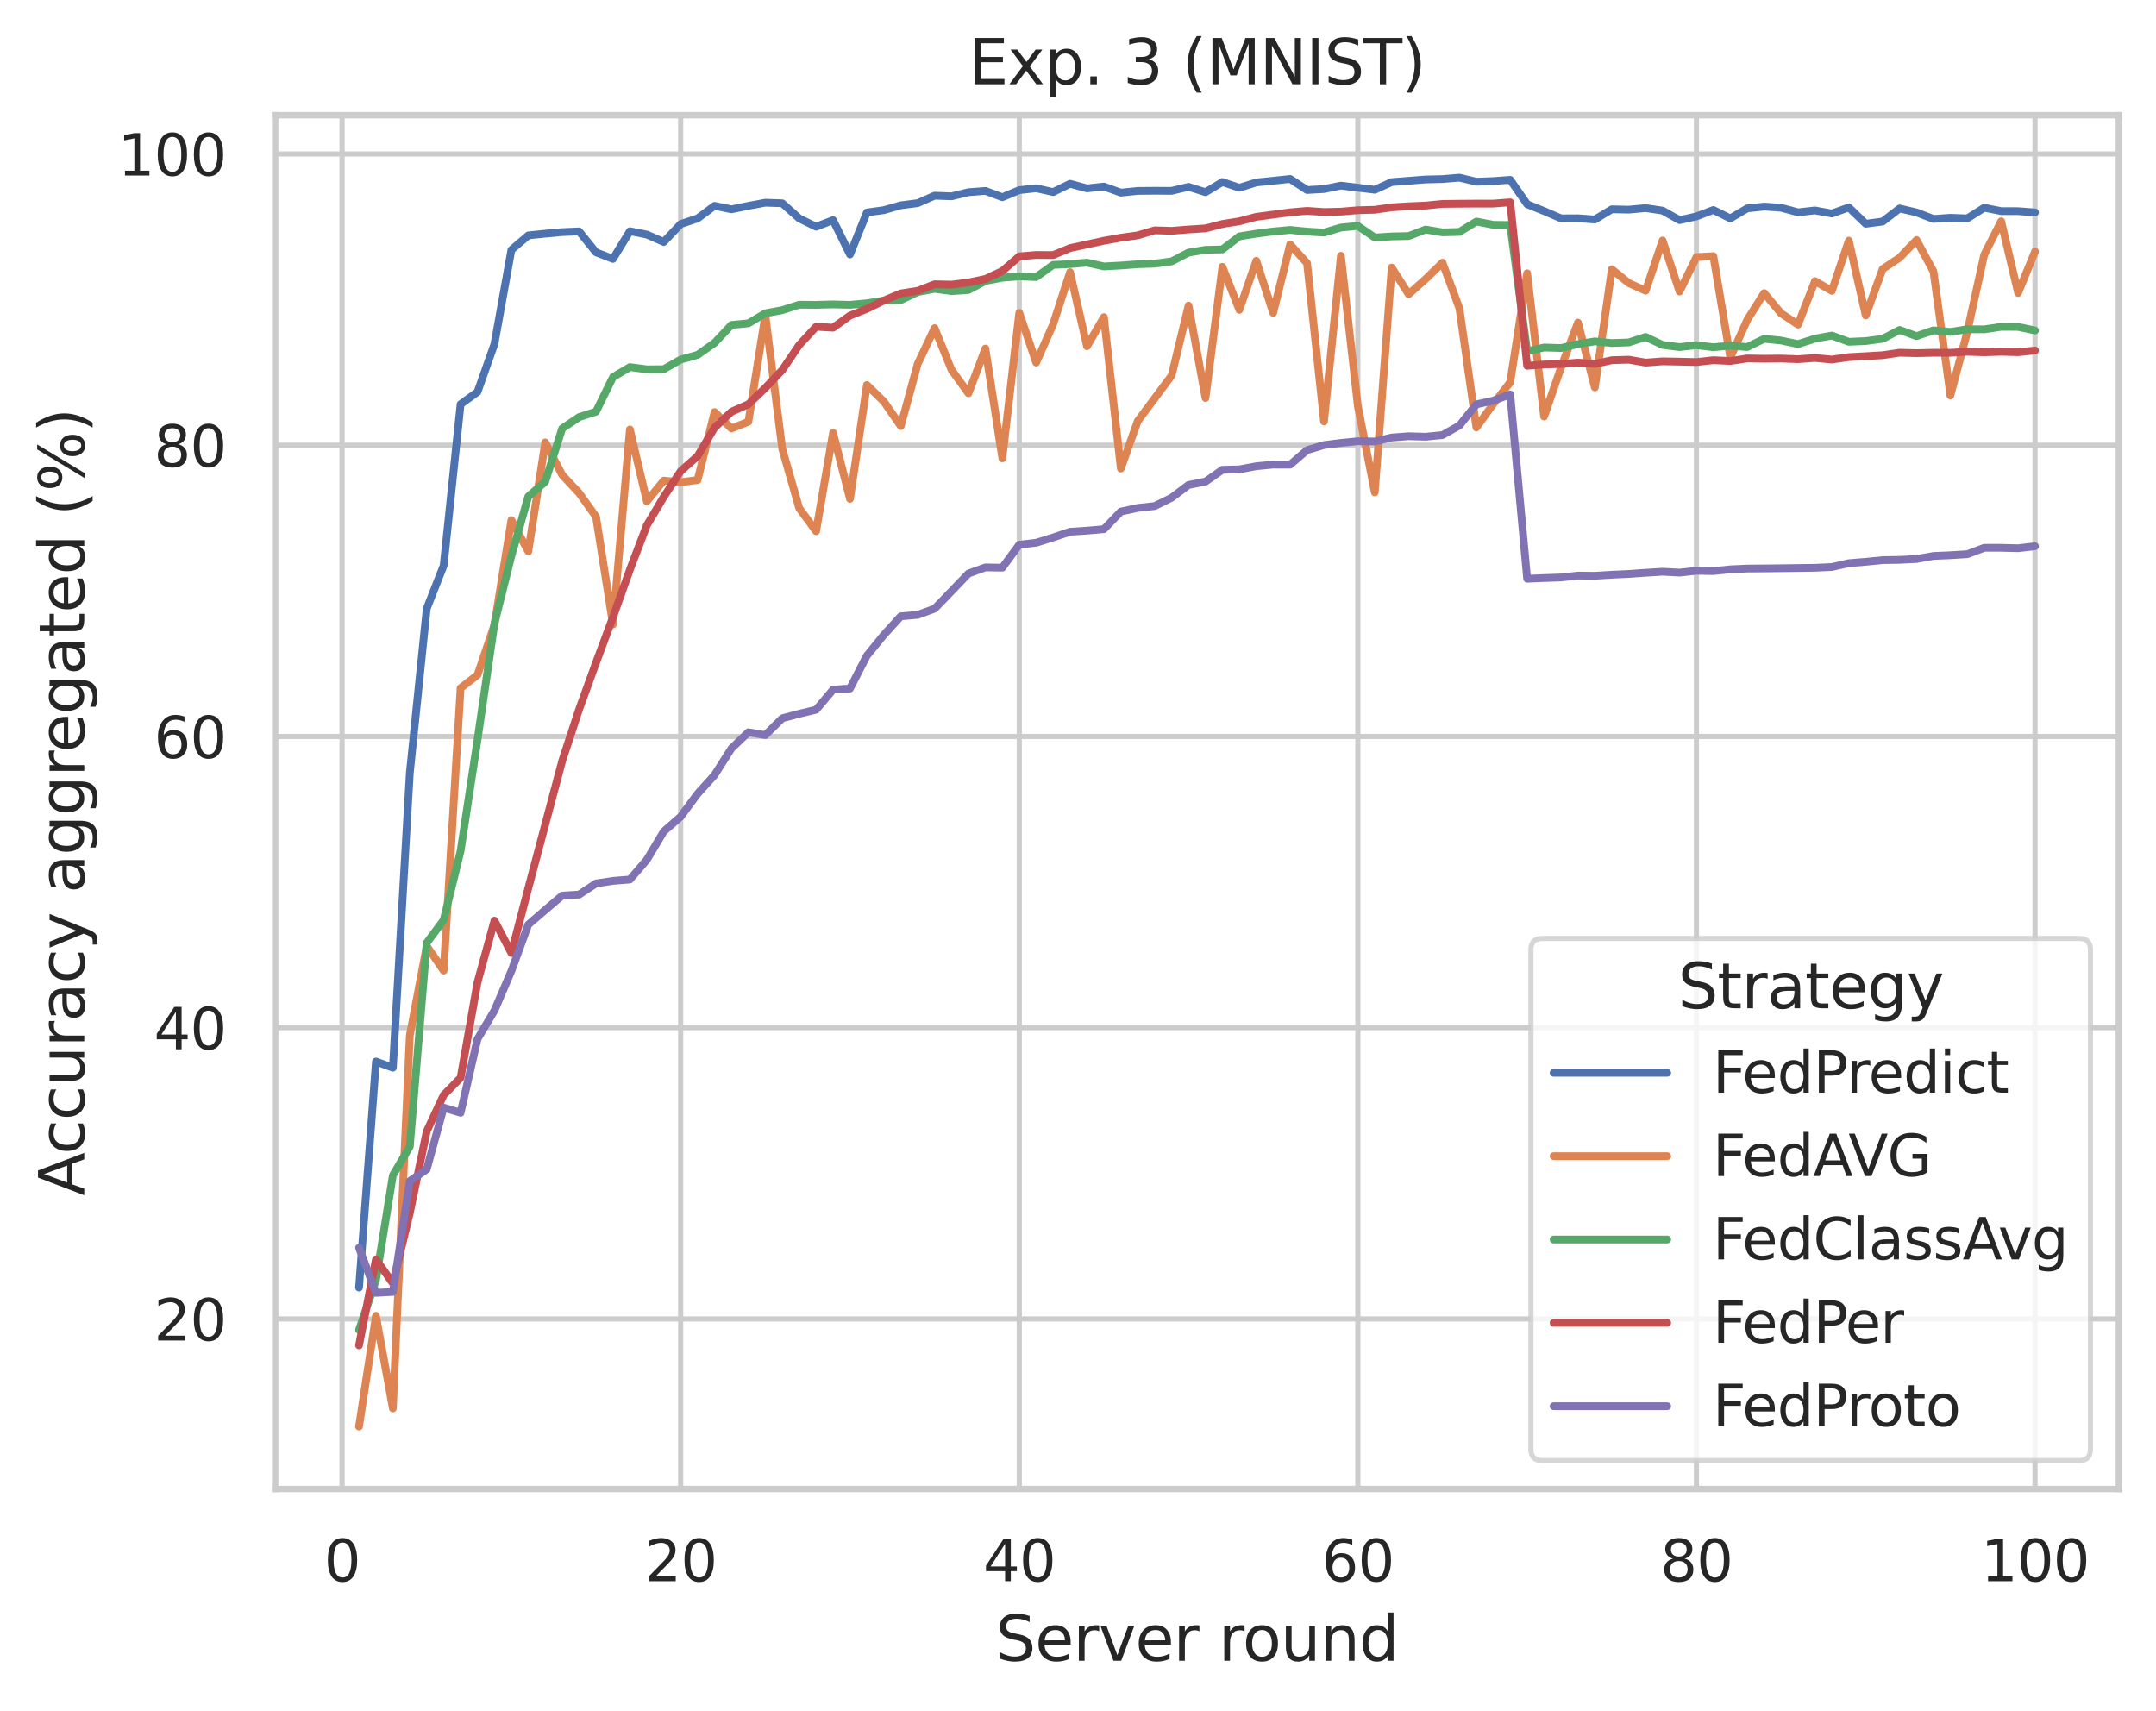 <?xml version="1.0" encoding="utf-8" standalone="no"?>
<!DOCTYPE svg PUBLIC "-//W3C//DTD SVG 1.1//EN"
  "http://www.w3.org/Graphics/SVG/1.1/DTD/svg11.dtd">
<svg xmlns:xlink="http://www.w3.org/1999/xlink" width="417.63pt" height="331.39pt" viewBox="0 0 417.63 331.39" xmlns="http://www.w3.org/2000/svg" version="1.1">
 <defs>
  <style type="text/css">*{stroke-linejoin: round; stroke-linecap: butt}</style>
 </defs>
 <g id="figure_1">
  <g id="patch_1">
   <path d="M 0 331.39 
L 417.63 331.39 
L 417.63 0 
L 0 0 
z
" style="fill: #ffffff"/>
  </g>
  <g id="axes_1">
   <g id="patch_2">
    <path d="M 53.31 288.43 
L 410.43 288.43 
L 410.43 22.318 
L 53.31 22.318 
z
" style="fill: #ffffff"/>
   </g>
   <g id="matplotlib.axis_1">
    <g id="xtick_1">
     <g id="line2d_1">
      <path d="M 66.263 288.43 
L 66.263 22.318 
" clip-path="url(#p2d367b5ea6)" style="fill: none; stroke: #cccccc; stroke-linecap: round"/>
     </g>
     <g id="text_1">
      <!-- 0 -->
      <g style="fill: #262626" transform="translate(62.764 306.288) scale(0.11 -0.11)">
       <defs>
        <path id="DejaVuSans-30" d="M 2034 4250 
Q 1547 4250 1301 3770 
Q 1056 3291 1056 2328 
Q 1056 1369 1301 889 
Q 1547 409 2034 409 
Q 2525 409 2770 889 
Q 3016 1369 3016 2328 
Q 3016 3291 2770 3770 
Q 2525 4250 2034 4250 
z
M 2034 4750 
Q 2819 4750 3233 4129 
Q 3647 3509 3647 2328 
Q 3647 1150 3233 529 
Q 2819 -91 2034 -91 
Q 1250 -91 836 529 
Q 422 1150 422 2328 
Q 422 3509 836 4129 
Q 1250 4750 2034 4750 
z
" transform="scale(0.016)"/>
       </defs>
       <use xlink:href="#DejaVuSans-30"/>
      </g>
     </g>
    </g>
    <g id="xtick_2">
     <g id="line2d_2">
      <path d="M 131.85 288.43 
L 131.85 22.318 
" clip-path="url(#p2d367b5ea6)" style="fill: none; stroke: #cccccc; stroke-linecap: round"/>
     </g>
     <g id="text_2">
      <!-- 20 -->
      <g style="fill: #262626" transform="translate(124.851 306.288) scale(0.11 -0.11)">
       <defs>
        <path id="DejaVuSans-32" d="M 1228 531 
L 3431 531 
L 3431 0 
L 469 0 
L 469 531 
Q 828 903 1448 1529 
Q 2069 2156 2228 2338 
Q 2531 2678 2651 2914 
Q 2772 3150 2772 3378 
Q 2772 3750 2511 3984 
Q 2250 4219 1831 4219 
Q 1534 4219 1204 4116 
Q 875 4013 500 3803 
L 500 4441 
Q 881 4594 1212 4672 
Q 1544 4750 1819 4750 
Q 2544 4750 2975 4387 
Q 3406 4025 3406 3419 
Q 3406 3131 3298 2873 
Q 3191 2616 2906 2266 
Q 2828 2175 2409 1742 
Q 1991 1309 1228 531 
z
" transform="scale(0.016)"/>
       </defs>
       <use xlink:href="#DejaVuSans-32"/>
       <use xlink:href="#DejaVuSans-30" x="63.623"/>
      </g>
     </g>
    </g>
    <g id="xtick_3">
     <g id="line2d_3">
      <path d="M 197.437 288.43 
L 197.437 22.318 
" clip-path="url(#p2d367b5ea6)" style="fill: none; stroke: #cccccc; stroke-linecap: round"/>
     </g>
     <g id="text_3">
      <!-- 40 -->
      <g style="fill: #262626" transform="translate(190.438 306.288) scale(0.11 -0.11)">
       <defs>
        <path id="DejaVuSans-34" d="M 2419 4116 
L 825 1625 
L 2419 1625 
L 2419 4116 
z
M 2253 4666 
L 3047 4666 
L 3047 1625 
L 3713 1625 
L 3713 1100 
L 3047 1100 
L 3047 0 
L 2419 0 
L 2419 1100 
L 313 1100 
L 313 1709 
L 2253 4666 
z
" transform="scale(0.016)"/>
       </defs>
       <use xlink:href="#DejaVuSans-34"/>
       <use xlink:href="#DejaVuSans-30" x="63.623"/>
      </g>
     </g>
    </g>
    <g id="xtick_4">
     <g id="line2d_4">
      <path d="M 263.024 288.43 
L 263.024 22.318 
" clip-path="url(#p2d367b5ea6)" style="fill: none; stroke: #cccccc; stroke-linecap: round"/>
     </g>
     <g id="text_4">
      <!-- 60 -->
      <g style="fill: #262626" transform="translate(256.025 306.288) scale(0.11 -0.11)">
       <defs>
        <path id="DejaVuSans-36" d="M 2113 2584 
Q 1688 2584 1439 2293 
Q 1191 2003 1191 1497 
Q 1191 994 1439 701 
Q 1688 409 2113 409 
Q 2538 409 2786 701 
Q 3034 994 3034 1497 
Q 3034 2003 2786 2293 
Q 2538 2584 2113 2584 
z
M 3366 4563 
L 3366 3988 
Q 3128 4100 2886 4159 
Q 2644 4219 2406 4219 
Q 1781 4219 1451 3797 
Q 1122 3375 1075 2522 
Q 1259 2794 1537 2939 
Q 1816 3084 2150 3084 
Q 2853 3084 3261 2657 
Q 3669 2231 3669 1497 
Q 3669 778 3244 343 
Q 2819 -91 2113 -91 
Q 1303 -91 875 529 
Q 447 1150 447 2328 
Q 447 3434 972 4092 
Q 1497 4750 2381 4750 
Q 2619 4750 2861 4703 
Q 3103 4656 3366 4563 
z
" transform="scale(0.016)"/>
       </defs>
       <use xlink:href="#DejaVuSans-36"/>
       <use xlink:href="#DejaVuSans-30" x="63.623"/>
      </g>
     </g>
    </g>
    <g id="xtick_5">
     <g id="line2d_5">
      <path d="M 328.61 288.43 
L 328.61 22.318 
" clip-path="url(#p2d367b5ea6)" style="fill: none; stroke: #cccccc; stroke-linecap: round"/>
     </g>
     <g id="text_5">
      <!-- 80 -->
      <g style="fill: #262626" transform="translate(321.612 306.288) scale(0.11 -0.11)">
       <defs>
        <path id="DejaVuSans-38" d="M 2034 2216 
Q 1584 2216 1326 1975 
Q 1069 1734 1069 1313 
Q 1069 891 1326 650 
Q 1584 409 2034 409 
Q 2484 409 2743 651 
Q 3003 894 3003 1313 
Q 3003 1734 2745 1975 
Q 2488 2216 2034 2216 
z
M 1403 2484 
Q 997 2584 770 2862 
Q 544 3141 544 3541 
Q 544 4100 942 4425 
Q 1341 4750 2034 4750 
Q 2731 4750 3128 4425 
Q 3525 4100 3525 3541 
Q 3525 3141 3298 2862 
Q 3072 2584 2669 2484 
Q 3125 2378 3379 2068 
Q 3634 1759 3634 1313 
Q 3634 634 3220 271 
Q 2806 -91 2034 -91 
Q 1263 -91 848 271 
Q 434 634 434 1313 
Q 434 1759 690 2068 
Q 947 2378 1403 2484 
z
M 1172 3481 
Q 1172 3119 1398 2916 
Q 1625 2713 2034 2713 
Q 2441 2713 2670 2916 
Q 2900 3119 2900 3481 
Q 2900 3844 2670 4047 
Q 2441 4250 2034 4250 
Q 1625 4250 1398 4047 
Q 1172 3844 1172 3481 
z
" transform="scale(0.016)"/>
       </defs>
       <use xlink:href="#DejaVuSans-38"/>
       <use xlink:href="#DejaVuSans-30" x="63.623"/>
      </g>
     </g>
    </g>
    <g id="xtick_6">
     <g id="line2d_6">
      <path d="M 394.197 288.43 
L 394.197 22.318 
" clip-path="url(#p2d367b5ea6)" style="fill: none; stroke: #cccccc; stroke-linecap: round"/>
     </g>
     <g id="text_6">
      <!-- 100 -->
      <g style="fill: #262626" transform="translate(383.699 306.288) scale(0.11 -0.11)">
       <defs>
        <path id="DejaVuSans-31" d="M 794 531 
L 1825 531 
L 1825 4091 
L 703 3866 
L 703 4441 
L 1819 4666 
L 2450 4666 
L 2450 531 
L 3481 531 
L 3481 0 
L 794 0 
L 794 531 
z
" transform="scale(0.016)"/>
       </defs>
       <use xlink:href="#DejaVuSans-31"/>
       <use xlink:href="#DejaVuSans-30" x="63.623"/>
       <use xlink:href="#DejaVuSans-30" x="127.246"/>
      </g>
     </g>
    </g>
    <g id="text_7">
     <!-- Server round -->
     <g style="fill: #262626" transform="translate(192.869 321.694) scale(0.12 -0.12)">
      <defs>
       <path id="DejaVuSans-53" d="M 3425 4513 
L 3425 3897 
Q 3066 4069 2747 4153 
Q 2428 4238 2131 4238 
Q 1616 4238 1336 4038 
Q 1056 3838 1056 3469 
Q 1056 3159 1242 3001 
Q 1428 2844 1947 2747 
L 2328 2669 
Q 3034 2534 3370 2195 
Q 3706 1856 3706 1288 
Q 3706 609 3251 259 
Q 2797 -91 1919 -91 
Q 1588 -91 1214 -16 
Q 841 59 441 206 
L 441 856 
Q 825 641 1194 531 
Q 1563 422 1919 422 
Q 2459 422 2753 634 
Q 3047 847 3047 1241 
Q 3047 1584 2836 1778 
Q 2625 1972 2144 2069 
L 1759 2144 
Q 1053 2284 737 2584 
Q 422 2884 422 3419 
Q 422 4038 858 4394 
Q 1294 4750 2059 4750 
Q 2388 4750 2728 4690 
Q 3069 4631 3425 4513 
z
" transform="scale(0.016)"/>
       <path id="DejaVuSans-65" d="M 3597 1894 
L 3597 1613 
L 953 1613 
Q 991 1019 1311 708 
Q 1631 397 2203 397 
Q 2534 397 2845 478 
Q 3156 559 3463 722 
L 3463 178 
Q 3153 47 2828 -22 
Q 2503 -91 2169 -91 
Q 1331 -91 842 396 
Q 353 884 353 1716 
Q 353 2575 817 3079 
Q 1281 3584 2069 3584 
Q 2775 3584 3186 3129 
Q 3597 2675 3597 1894 
z
M 3022 2063 
Q 3016 2534 2758 2815 
Q 2500 3097 2075 3097 
Q 1594 3097 1305 2825 
Q 1016 2553 972 2059 
L 3022 2063 
z
" transform="scale(0.016)"/>
       <path id="DejaVuSans-72" d="M 2631 2963 
Q 2534 3019 2420 3045 
Q 2306 3072 2169 3072 
Q 1681 3072 1420 2755 
Q 1159 2438 1159 1844 
L 1159 0 
L 581 0 
L 581 3500 
L 1159 3500 
L 1159 2956 
Q 1341 3275 1631 3429 
Q 1922 3584 2338 3584 
Q 2397 3584 2469 3576 
Q 2541 3569 2628 3553 
L 2631 2963 
z
" transform="scale(0.016)"/>
       <path id="DejaVuSans-76" d="M 191 3500 
L 800 3500 
L 1894 563 
L 2988 3500 
L 3597 3500 
L 2284 0 
L 1503 0 
L 191 3500 
z
" transform="scale(0.016)"/>
       <path id="DejaVuSans-20" transform="scale(0.016)"/>
       <path id="DejaVuSans-6f" d="M 1959 3097 
Q 1497 3097 1228 2736 
Q 959 2375 959 1747 
Q 959 1119 1226 758 
Q 1494 397 1959 397 
Q 2419 397 2687 759 
Q 2956 1122 2956 1747 
Q 2956 2369 2687 2733 
Q 2419 3097 1959 3097 
z
M 1959 3584 
Q 2709 3584 3137 3096 
Q 3566 2609 3566 1747 
Q 3566 888 3137 398 
Q 2709 -91 1959 -91 
Q 1206 -91 779 398 
Q 353 888 353 1747 
Q 353 2609 779 3096 
Q 1206 3584 1959 3584 
z
" transform="scale(0.016)"/>
       <path id="DejaVuSans-75" d="M 544 1381 
L 544 3500 
L 1119 3500 
L 1119 1403 
Q 1119 906 1312 657 
Q 1506 409 1894 409 
Q 2359 409 2629 706 
Q 2900 1003 2900 1516 
L 2900 3500 
L 3475 3500 
L 3475 0 
L 2900 0 
L 2900 538 
Q 2691 219 2414 64 
Q 2138 -91 1772 -91 
Q 1169 -91 856 284 
Q 544 659 544 1381 
z
M 1991 3584 
L 1991 3584 
z
" transform="scale(0.016)"/>
       <path id="DejaVuSans-6e" d="M 3513 2113 
L 3513 0 
L 2938 0 
L 2938 2094 
Q 2938 2591 2744 2837 
Q 2550 3084 2163 3084 
Q 1697 3084 1428 2787 
Q 1159 2491 1159 1978 
L 1159 0 
L 581 0 
L 581 3500 
L 1159 3500 
L 1159 2956 
Q 1366 3272 1645 3428 
Q 1925 3584 2291 3584 
Q 2894 3584 3203 3211 
Q 3513 2838 3513 2113 
z
" transform="scale(0.016)"/>
       <path id="DejaVuSans-64" d="M 2906 2969 
L 2906 4863 
L 3481 4863 
L 3481 0 
L 2906 0 
L 2906 525 
Q 2725 213 2448 61 
Q 2172 -91 1784 -91 
Q 1150 -91 751 415 
Q 353 922 353 1747 
Q 353 2572 751 3078 
Q 1150 3584 1784 3584 
Q 2172 3584 2448 3432 
Q 2725 3281 2906 2969 
z
M 947 1747 
Q 947 1113 1208 752 
Q 1469 391 1925 391 
Q 2381 391 2643 752 
Q 2906 1113 2906 1747 
Q 2906 2381 2643 2742 
Q 2381 3103 1925 3103 
Q 1469 3103 1208 2742 
Q 947 2381 947 1747 
z
" transform="scale(0.016)"/>
      </defs>
      <use xlink:href="#DejaVuSans-53"/>
      <use xlink:href="#DejaVuSans-65" x="63.477"/>
      <use xlink:href="#DejaVuSans-72" x="125"/>
      <use xlink:href="#DejaVuSans-76" x="166.113"/>
      <use xlink:href="#DejaVuSans-65" x="225.293"/>
      <use xlink:href="#DejaVuSans-72" x="286.816"/>
      <use xlink:href="#DejaVuSans-20" x="327.93"/>
      <use xlink:href="#DejaVuSans-72" x="359.717"/>
      <use xlink:href="#DejaVuSans-6f" x="398.58"/>
      <use xlink:href="#DejaVuSans-75" x="459.762"/>
      <use xlink:href="#DejaVuSans-6e" x="523.141"/>
      <use xlink:href="#DejaVuSans-64" x="586.52"/>
     </g>
    </g>
   </g>
   <g id="matplotlib.axis_2">
    <g id="ytick_1">
     <g id="line2d_7">
      <path d="M 53.31 255.49 
L 410.43 255.49 
" clip-path="url(#p2d367b5ea6)" style="fill: none; stroke: #cccccc; stroke-linecap: round"/>
     </g>
     <g id="text_8">
      <!-- 20 -->
      <g style="fill: #262626" transform="translate(29.812 259.669) scale(0.11 -0.11)">
       <use xlink:href="#DejaVuSans-32"/>
       <use xlink:href="#DejaVuSans-30" x="63.623"/>
      </g>
     </g>
    </g>
    <g id="ytick_2">
     <g id="line2d_8">
      <path d="M 53.31 199.074 
L 410.43 199.074 
" clip-path="url(#p2d367b5ea6)" style="fill: none; stroke: #cccccc; stroke-linecap: round"/>
     </g>
     <g id="text_9">
      <!-- 40 -->
      <g style="fill: #262626" transform="translate(29.812 203.253) scale(0.11 -0.11)">
       <use xlink:href="#DejaVuSans-34"/>
       <use xlink:href="#DejaVuSans-30" x="63.623"/>
      </g>
     </g>
    </g>
    <g id="ytick_3">
     <g id="line2d_9">
      <path d="M 53.31 142.658 
L 410.43 142.658 
" clip-path="url(#p2d367b5ea6)" style="fill: none; stroke: #cccccc; stroke-linecap: round"/>
     </g>
     <g id="text_10">
      <!-- 60 -->
      <g style="fill: #262626" transform="translate(29.812 146.837) scale(0.11 -0.11)">
       <use xlink:href="#DejaVuSans-36"/>
       <use xlink:href="#DejaVuSans-30" x="63.623"/>
      </g>
     </g>
    </g>
    <g id="ytick_4">
     <g id="line2d_10">
      <path d="M 53.31 86.242 
L 410.43 86.242 
" clip-path="url(#p2d367b5ea6)" style="fill: none; stroke: #cccccc; stroke-linecap: round"/>
     </g>
     <g id="text_11">
      <!-- 80 -->
      <g style="fill: #262626" transform="translate(29.812 90.421) scale(0.11 -0.11)">
       <use xlink:href="#DejaVuSans-38"/>
       <use xlink:href="#DejaVuSans-30" x="63.623"/>
      </g>
     </g>
    </g>
    <g id="ytick_5">
     <g id="line2d_11">
      <path d="M 53.31 29.826 
L 410.43 29.826 
" clip-path="url(#p2d367b5ea6)" style="fill: none; stroke: #cccccc; stroke-linecap: round"/>
     </g>
     <g id="text_12">
      <!-- 100 -->
      <g style="fill: #262626" transform="translate(22.814 34.005) scale(0.11 -0.11)">
       <use xlink:href="#DejaVuSans-31"/>
       <use xlink:href="#DejaVuSans-30" x="63.623"/>
       <use xlink:href="#DejaVuSans-30" x="127.246"/>
      </g>
     </g>
    </g>
    <g id="text_13">
     <!-- Accuracy aggregated (%) -->
     <g style="fill: #262626" transform="translate(16.318 231.622) rotate(-90) scale(0.12 -0.12)">
      <defs>
       <path id="DejaVuSans-41" d="M 2188 4044 
L 1331 1722 
L 3047 1722 
L 2188 4044 
z
M 1831 4666 
L 2547 4666 
L 4325 0 
L 3669 0 
L 3244 1197 
L 1141 1197 
L 716 0 
L 50 0 
L 1831 4666 
z
" transform="scale(0.016)"/>
       <path id="DejaVuSans-63" d="M 3122 3366 
L 3122 2828 
Q 2878 2963 2633 3030 
Q 2388 3097 2138 3097 
Q 1578 3097 1268 2742 
Q 959 2388 959 1747 
Q 959 1106 1268 751 
Q 1578 397 2138 397 
Q 2388 397 2633 464 
Q 2878 531 3122 666 
L 3122 134 
Q 2881 22 2623 -34 
Q 2366 -91 2075 -91 
Q 1284 -91 818 406 
Q 353 903 353 1747 
Q 353 2603 823 3093 
Q 1294 3584 2113 3584 
Q 2378 3584 2631 3529 
Q 2884 3475 3122 3366 
z
" transform="scale(0.016)"/>
       <path id="DejaVuSans-61" d="M 2194 1759 
Q 1497 1759 1228 1600 
Q 959 1441 959 1056 
Q 959 750 1161 570 
Q 1363 391 1709 391 
Q 2188 391 2477 730 
Q 2766 1069 2766 1631 
L 2766 1759 
L 2194 1759 
z
M 3341 1997 
L 3341 0 
L 2766 0 
L 2766 531 
Q 2569 213 2275 61 
Q 1981 -91 1556 -91 
Q 1019 -91 701 211 
Q 384 513 384 1019 
Q 384 1609 779 1909 
Q 1175 2209 1959 2209 
L 2766 2209 
L 2766 2266 
Q 2766 2663 2505 2880 
Q 2244 3097 1772 3097 
Q 1472 3097 1187 3025 
Q 903 2953 641 2809 
L 641 3341 
Q 956 3463 1253 3523 
Q 1550 3584 1831 3584 
Q 2591 3584 2966 3190 
Q 3341 2797 3341 1997 
z
" transform="scale(0.016)"/>
       <path id="DejaVuSans-79" d="M 2059 -325 
Q 1816 -950 1584 -1140 
Q 1353 -1331 966 -1331 
L 506 -1331 
L 506 -850 
L 844 -850 
Q 1081 -850 1212 -737 
Q 1344 -625 1503 -206 
L 1606 56 
L 191 3500 
L 800 3500 
L 1894 763 
L 2988 3500 
L 3597 3500 
L 2059 -325 
z
" transform="scale(0.016)"/>
       <path id="DejaVuSans-67" d="M 2906 1791 
Q 2906 2416 2648 2759 
Q 2391 3103 1925 3103 
Q 1463 3103 1205 2759 
Q 947 2416 947 1791 
Q 947 1169 1205 825 
Q 1463 481 1925 481 
Q 2391 481 2648 825 
Q 2906 1169 2906 1791 
z
M 3481 434 
Q 3481 -459 3084 -895 
Q 2688 -1331 1869 -1331 
Q 1566 -1331 1297 -1286 
Q 1028 -1241 775 -1147 
L 775 -588 
Q 1028 -725 1275 -790 
Q 1522 -856 1778 -856 
Q 2344 -856 2625 -561 
Q 2906 -266 2906 331 
L 2906 616 
Q 2728 306 2450 153 
Q 2172 0 1784 0 
Q 1141 0 747 490 
Q 353 981 353 1791 
Q 353 2603 747 3093 
Q 1141 3584 1784 3584 
Q 2172 3584 2450 3431 
Q 2728 3278 2906 2969 
L 2906 3500 
L 3481 3500 
L 3481 434 
z
" transform="scale(0.016)"/>
       <path id="DejaVuSans-74" d="M 1172 4494 
L 1172 3500 
L 2356 3500 
L 2356 3053 
L 1172 3053 
L 1172 1153 
Q 1172 725 1289 603 
Q 1406 481 1766 481 
L 2356 481 
L 2356 0 
L 1766 0 
Q 1100 0 847 248 
Q 594 497 594 1153 
L 594 3053 
L 172 3053 
L 172 3500 
L 594 3500 
L 594 4494 
L 1172 4494 
z
" transform="scale(0.016)"/>
       <path id="DejaVuSans-28" d="M 1984 4856 
Q 1566 4138 1362 3434 
Q 1159 2731 1159 2009 
Q 1159 1288 1364 580 
Q 1569 -128 1984 -844 
L 1484 -844 
Q 1016 -109 783 600 
Q 550 1309 550 2009 
Q 550 2706 781 3412 
Q 1013 4119 1484 4856 
L 1984 4856 
z
" transform="scale(0.016)"/>
       <path id="DejaVuSans-25" d="M 4653 2053 
Q 4381 2053 4226 1822 
Q 4072 1591 4072 1178 
Q 4072 772 4226 539 
Q 4381 306 4653 306 
Q 4919 306 5073 539 
Q 5228 772 5228 1178 
Q 5228 1588 5073 1820 
Q 4919 2053 4653 2053 
z
M 4653 2450 
Q 5147 2450 5437 2106 
Q 5728 1763 5728 1178 
Q 5728 594 5436 251 
Q 5144 -91 4653 -91 
Q 4153 -91 3862 251 
Q 3572 594 3572 1178 
Q 3572 1766 3864 2108 
Q 4156 2450 4653 2450 
z
M 1428 4353 
Q 1159 4353 1004 4120 
Q 850 3888 850 3481 
Q 850 3069 1003 2837 
Q 1156 2606 1428 2606 
Q 1700 2606 1854 2837 
Q 2009 3069 2009 3481 
Q 2009 3884 1853 4118 
Q 1697 4353 1428 4353 
z
M 4250 4750 
L 4750 4750 
L 1831 -91 
L 1331 -91 
L 4250 4750 
z
M 1428 4750 
Q 1922 4750 2215 4408 
Q 2509 4066 2509 3481 
Q 2509 2891 2217 2550 
Q 1925 2209 1428 2209 
Q 931 2209 642 2551 
Q 353 2894 353 3481 
Q 353 4063 643 4406 
Q 934 4750 1428 4750 
z
" transform="scale(0.016)"/>
       <path id="DejaVuSans-29" d="M 513 4856 
L 1013 4856 
Q 1481 4119 1714 3412 
Q 1947 2706 1947 2009 
Q 1947 1309 1714 600 
Q 1481 -109 1013 -844 
L 513 -844 
Q 928 -128 1133 580 
Q 1338 1288 1338 2009 
Q 1338 2731 1133 3434 
Q 928 4138 513 4856 
z
" transform="scale(0.016)"/>
      </defs>
      <use xlink:href="#DejaVuSans-41"/>
      <use xlink:href="#DejaVuSans-63" x="66.658"/>
      <use xlink:href="#DejaVuSans-63" x="121.639"/>
      <use xlink:href="#DejaVuSans-75" x="176.619"/>
      <use xlink:href="#DejaVuSans-72" x="239.998"/>
      <use xlink:href="#DejaVuSans-61" x="281.111"/>
      <use xlink:href="#DejaVuSans-63" x="342.391"/>
      <use xlink:href="#DejaVuSans-79" x="397.371"/>
      <use xlink:href="#DejaVuSans-20" x="456.551"/>
      <use xlink:href="#DejaVuSans-61" x="488.338"/>
      <use xlink:href="#DejaVuSans-67" x="549.617"/>
      <use xlink:href="#DejaVuSans-67" x="613.094"/>
      <use xlink:href="#DejaVuSans-72" x="676.57"/>
      <use xlink:href="#DejaVuSans-65" x="715.434"/>
      <use xlink:href="#DejaVuSans-67" x="776.957"/>
      <use xlink:href="#DejaVuSans-61" x="840.434"/>
      <use xlink:href="#DejaVuSans-74" x="901.713"/>
      <use xlink:href="#DejaVuSans-65" x="940.922"/>
      <use xlink:href="#DejaVuSans-64" x="1002.445"/>
      <use xlink:href="#DejaVuSans-20" x="1065.922"/>
      <use xlink:href="#DejaVuSans-28" x="1097.709"/>
      <use xlink:href="#DejaVuSans-25" x="1136.723"/>
      <use xlink:href="#DejaVuSans-29" x="1231.742"/>
     </g>
    </g>
   </g>
   <g id="PolyCollection_1"/>
   <g id="PolyCollection_2"/>
   <g id="PolyCollection_3"/>
   <g id="PolyCollection_4"/>
   <g id="PolyCollection_5"/>
   <g id="line2d_12">
    <path d="M 69.543 249.415 
L 72.822 205.627 
L 76.101 206.824 
L 79.381 149.732 
L 82.66 117.889 
L 85.939 109.547 
L 89.219 78.302 
L 92.498 75.921 
L 95.777 66.644 
L 99.057 48.403 
L 102.336 45.598 
L 105.615 45.261 
L 108.895 44.962 
L 112.174 44.825 
L 115.453 48.877 
L 118.733 50.149 
L 122.012 44.788 
L 125.291 45.436 
L 128.571 46.87 
L 131.85 43.404 
L 135.13 42.306 
L 138.409 39.875 
L 141.688 40.548 
L 144.968 39.875 
L 148.247 39.264 
L 151.526 39.376 
L 154.806 42.306 
L 158.085 43.915 
L 161.364 42.643 
L 164.644 49.289 
L 167.923 41.159 
L 171.202 40.711 
L 174.482 39.775 
L 177.761 39.352 
L 181.04 37.905 
L 184.32 38.03 
L 187.599 37.232 
L 190.878 36.983 
L 194.158 38.204 
L 197.437 36.833 
L 200.716 36.471 
L 203.996 37.207 
L 207.275 35.599 
L 210.554 36.496 
L 213.834 36.135 
L 217.113 37.319 
L 220.392 36.983 
L 223.672 36.958 
L 226.951 36.97 
L 230.23 36.197 
L 233.51 37.232 
L 236.789 35.262 
L 240.068 36.372 
L 243.348 35.349 
L 246.627 35.013 
L 249.906 34.663 
L 253.186 36.808 
L 256.465 36.621 
L 259.744 35.96 
L 263.024 36.359 
L 266.303 36.758 
L 269.582 35.274 
L 272.862 35.025 
L 276.141 34.763 
L 279.42 34.688 
L 282.7 34.414 
L 285.979 35.2 
L 289.258 35.075 
L 292.538 34.838 
L 295.817 39.56 
L 299.096 40.887 
L 302.376 42.301 
L 305.655 42.284 
L 308.934 42.522 
L 312.214 40.542 
L 315.493 40.612 
L 318.772 40.312 
L 322.052 40.798 
L 325.331 42.646 
L 328.61 41.921 
L 331.89 40.674 
L 335.169 42.31 
L 338.449 40.365 
L 341.728 40.02 
L 345.007 40.241 
L 348.287 41.134 
L 351.566 40.763 
L 354.845 41.364 
L 358.125 40.179 
L 361.404 43.345 
L 364.683 42.911 
L 367.963 40.383 
L 371.242 41.152 
L 374.521 42.416 
L 377.801 42.186 
L 381.08 42.31 
L 384.359 40.241 
L 387.639 40.895 
L 390.918 40.904 
L 394.197 41.152 
" clip-path="url(#p2d367b5ea6)" style="fill: none; stroke: #4c72b0; stroke-width: 1.5; stroke-linecap: round"/>
   </g>
   <g id="line2d_13">
    <path d="M 69.543 276.334 
L 72.822 254.876 
L 76.101 272.818 
L 79.381 200.577 
L 82.66 183.259 
L 85.939 188.01 
L 89.219 133.287 
L 92.498 130.743 
L 95.777 121.043 
L 99.057 100.757 
L 102.336 106.804 
L 105.615 85.696 
L 108.895 91.992 
L 112.174 95.496 
L 115.453 100.096 
L 118.733 120.956 
L 122.012 83.19 
L 125.291 97.104 
L 128.571 93.102 
L 131.85 93.414 
L 135.13 92.977 
L 138.409 79.823 
L 141.688 82.99 
L 144.968 81.693 
L 148.247 61.084 
L 151.526 86.943 
L 154.806 98.426 
L 158.085 102.902 
L 161.364 83.826 
L 164.644 96.63 
L 167.923 74.574 
L 171.202 77.778 
L 174.482 82.529 
L 177.761 70.497 
L 181.04 63.565 
L 184.32 71.657 
L 187.599 76.183 
L 190.878 67.517 
L 194.158 88.788 
L 197.437 60.597 
L 200.716 70.235 
L 203.996 62.804 
L 207.275 52.717 
L 210.554 67.068 
L 213.834 61.433 
L 217.113 90.758 
L 220.392 81.556 
L 223.672 77.155 
L 226.951 72.741 
L 230.23 59.201 
L 233.51 77.093 
L 236.789 51.683 
L 240.068 60.011 
L 243.348 50.523 
L 246.627 60.597 
L 249.906 47.344 
L 253.186 50.972 
L 256.465 81.631 
L 259.744 49.55 
L 263.024 78.664 
L 266.303 95.371 
L 269.582 51.832 
L 272.862 56.994 
L 276.141 54.064 
L 279.42 50.885 
L 282.7 59.749 
L 285.979 82.803 
L 289.258 78.252 
L 292.538 74.05 
L 295.817 52.938 
L 299.096 80.691 
L 302.376 71.195 
L 305.655 62.486 
L 308.934 75.05 
L 312.214 52.16 
L 315.493 54.83 
L 318.772 56.315 
L 322.052 46.581 
L 325.331 56.474 
L 328.61 49.799 
L 331.89 49.622 
L 335.169 69.268 
L 338.449 61.974 
L 341.728 56.775 
L 345.007 60.692 
L 348.287 62.875 
L 351.566 54.458 
L 354.845 56.342 
L 358.125 46.616 
L 361.404 61.116 
L 364.683 52.106 
L 367.963 49.923 
L 371.242 46.501 
L 374.521 52.566 
L 377.801 76.606 
L 381.08 64.255 
L 384.359 49.321 
L 387.639 42.867 
L 390.918 56.748 
L 394.197 48.72 
" clip-path="url(#p2d367b5ea6)" style="fill: none; stroke: #dd8452; stroke-width: 1.5; stroke-linecap: round"/>
   </g>
   <g id="line2d_14">
    <path d="M 69.543 257.607 
L 72.822 247.981 
L 76.101 227.671 
L 79.381 222.098 
L 82.66 182.636 
L 85.939 178.222 
L 89.219 164.856 
L 92.498 143.299 
L 95.777 120.794 
L 99.057 107.665 
L 102.336 96.169 
L 105.615 93.301 
L 108.895 83.003 
L 112.174 80.796 
L 115.453 79.736 
L 118.733 73.053 
L 122.012 71.108 
L 125.291 71.544 
L 128.571 71.519 
L 131.85 69.649 
L 135.13 68.739 
L 138.409 66.42 
L 141.688 62.941 
L 144.968 62.63 
L 148.247 60.685 
L 151.526 60.074 
L 154.806 59.026 
L 158.085 59.051 
L 161.364 58.964 
L 164.644 59.051 
L 167.923 58.752 
L 171.202 58.216 
L 174.482 58.129 
L 177.761 56.57 
L 181.04 55.947 
L 184.32 56.396 
L 187.599 56.171 
L 190.878 54.426 
L 194.158 53.79 
L 197.437 53.54 
L 200.716 53.665 
L 203.996 51.309 
L 207.275 51.159 
L 210.554 50.872 
L 213.834 51.608 
L 217.113 51.433 
L 220.392 51.184 
L 223.672 51.072 
L 226.951 50.635 
L 230.23 48.927 
L 233.51 48.391 
L 236.789 48.316 
L 240.068 45.785 
L 243.348 45.261 
L 246.627 44.838 
L 249.906 44.538 
L 253.186 44.862 
L 256.465 45.049 
L 259.744 44.077 
L 263.024 43.765 
L 266.303 46.01 
L 269.582 45.798 
L 272.862 45.723 
L 276.141 44.463 
L 279.42 45.012 
L 282.7 44.925 
L 285.979 42.917 
L 289.258 43.553 
L 292.538 43.591 
L 295.817 68.057 
L 299.096 67.314 
L 302.376 67.411 
L 305.655 66.651 
L 308.934 66.129 
L 312.214 66.447 
L 315.493 66.332 
L 318.772 65.272 
L 322.052 66.81 
L 325.331 67.234 
L 328.61 66.863 
L 331.89 67.261 
L 335.169 66.951 
L 338.449 67.225 
L 341.728 65.634 
L 345.007 65.961 
L 348.287 66.651 
L 351.566 65.599 
L 354.845 64.997 
L 358.125 66.209 
L 361.404 66.067 
L 364.683 65.625 
L 367.963 63.91 
L 371.242 65.112 
L 374.521 63.989 
L 377.801 64.299 
L 381.08 63.777 
L 384.359 63.795 
L 387.639 63.309 
L 390.918 63.318 
L 394.197 64.016 
" clip-path="url(#p2d367b5ea6)" style="fill: none; stroke: #55a868; stroke-width: 1.5; stroke-linecap: round"/>
   </g>
   <g id="line2d_15">
    <path d="M 69.543 260.612 
L 72.822 243.942 
L 76.101 248.58 
L 79.381 234.952 
L 82.66 219.143 
L 85.939 212.123 
L 89.219 208.769 
L 92.498 190.279 
L 95.777 178.334 
L 99.057 184.606 
L 102.336 172.038 
L 105.615 159.719 
L 108.895 147.401 
L 112.174 137.414 
L 115.453 128.362 
L 118.733 119.559 
L 122.012 110.345 
L 125.291 101.767 
L 128.571 96.256 
L 131.85 91.269 
L 135.13 88.351 
L 138.409 82.841 
L 141.688 79.761 
L 144.968 78.302 
L 148.247 75.135 
L 151.526 71.681 
L 154.806 66.831 
L 158.085 63.29 
L 161.364 63.477 
L 164.644 61.133 
L 167.923 59.824 
L 171.202 58.216 
L 174.482 56.844 
L 177.761 56.333 
L 181.04 55.061 
L 184.32 55.136 
L 187.599 54.712 
L 190.878 54.039 
L 194.158 52.493 
L 197.437 49.663 
L 200.716 49.388 
L 203.996 49.413 
L 207.275 48.054 
L 210.554 47.344 
L 213.834 46.633 
L 217.113 46.047 
L 220.392 45.586 
L 223.672 44.613 
L 226.951 44.713 
L 230.23 44.451 
L 233.51 44.239 
L 236.789 43.391 
L 240.068 42.868 
L 243.348 42.007 
L 246.627 41.571 
L 249.906 41.134 
L 253.186 40.848 
L 256.465 41.072 
L 259.744 40.997 
L 263.024 40.723 
L 266.303 40.636 
L 269.582 40.162 
L 272.862 39.962 
L 276.141 39.825 
L 279.42 39.501 
L 282.7 39.464 
L 285.979 39.439 
L 289.258 39.439 
L 292.538 39.189 
L 295.817 70.851 
L 299.096 70.603 
L 302.376 70.515 
L 305.655 70.24 
L 308.934 70.497 
L 312.214 69.772 
L 315.493 69.675 
L 318.772 70.24 
L 322.052 69.993 
L 325.331 70.055 
L 328.61 70.134 
L 331.89 69.772 
L 335.169 69.931 
L 338.449 69.436 
L 341.728 69.489 
L 345.007 69.454 
L 348.287 69.577 
L 351.566 69.339 
L 354.845 69.648 
L 358.125 69.179 
L 361.404 68.994 
L 364.683 68.808 
L 367.963 68.322 
L 371.242 68.41 
L 374.521 68.331 
L 377.801 68.34 
L 381.08 68.136 
L 384.359 68.242 
L 387.639 68.136 
L 390.918 68.225 
L 394.197 67.897 
" clip-path="url(#p2d367b5ea6)" style="fill: none; stroke: #c44e52; stroke-width: 1.5; stroke-linecap: round"/>
   </g>
   <g id="line2d_16">
    <path d="M 69.543 241.698 
L 72.822 250.438 
L 76.101 250.251 
L 79.381 228.768 
L 82.66 226.499 
L 85.939 214.554 
L 89.219 215.552 
L 92.498 201.263 
L 95.777 195.752 
L 99.057 188.084 
L 102.336 179.095 
L 105.615 176.265 
L 108.895 173.484 
L 112.174 173.285 
L 115.453 171.128 
L 118.733 170.629 
L 122.012 170.367 
L 125.291 166.552 
L 128.571 161.066 
L 131.85 158.198 
L 135.13 153.759 
L 138.409 150.131 
L 141.688 144.969 
L 144.968 141.84 
L 148.247 142.389 
L 151.526 139.134 
L 154.806 138.262 
L 158.085 137.476 
L 161.364 133.598 
L 164.644 133.374 
L 167.923 127.003 
L 171.202 122.988 
L 174.482 119.385 
L 177.761 119.098 
L 181.04 117.901 
L 184.32 114.51 
L 187.599 111.093 
L 190.878 109.909 
L 194.158 109.959 
L 197.437 105.508 
L 200.716 105.134 
L 203.996 104.111 
L 207.275 103.002 
L 210.554 102.79 
L 213.834 102.503 
L 217.113 99.099 
L 220.392 98.388 
L 223.672 98.027 
L 226.951 96.406 
L 230.23 93.937 
L 233.51 93.289 
L 236.789 90.995 
L 240.068 90.92 
L 243.348 90.309 
L 246.627 89.997 
L 249.906 90.01 
L 253.186 87.192 
L 256.465 86.207 
L 259.744 85.795 
L 263.024 85.471 
L 266.303 85.521 
L 269.582 84.748 
L 272.862 84.499 
L 276.141 84.599 
L 279.42 84.274 
L 282.7 82.417 
L 285.979 78.327 
L 289.258 77.604 
L 292.538 76.407 
L 295.817 112.105 
L 299.096 111.972 
L 302.376 111.857 
L 305.655 111.495 
L 308.934 111.53 
L 312.214 111.327 
L 315.493 111.177 
L 318.772 110.947 
L 322.052 110.743 
L 325.331 110.92 
L 328.61 110.567 
L 331.89 110.62 
L 335.169 110.284 
L 338.449 110.133 
L 341.728 110.107 
L 345.007 110.072 
L 348.287 110.027 
L 351.566 109.983 
L 354.845 109.833 
L 358.125 109.09 
L 361.404 108.825 
L 364.683 108.498 
L 367.963 108.445 
L 371.242 108.277 
L 374.521 107.693 
L 377.801 107.552 
L 381.08 107.348 
L 384.359 106.111 
L 387.639 106.111 
L 390.918 106.199 
L 394.197 105.81 
" clip-path="url(#p2d367b5ea6)" style="fill: none; stroke: #8172b3; stroke-width: 1.5; stroke-linecap: round"/>
   </g>
   <g id="line2d_17"/>
   <g id="line2d_18"/>
   <g id="line2d_19"/>
   <g id="line2d_20"/>
   <g id="line2d_21"/>
   <g id="patch_3">
    <path d="M 53.31 288.43 
L 53.31 22.318 
" style="fill: none; stroke: #cccccc; stroke-width: 1.25; stroke-linejoin: miter; stroke-linecap: square"/>
   </g>
   <g id="patch_4">
    <path d="M 410.43 288.43 
L 410.43 22.318 
" style="fill: none; stroke: #cccccc; stroke-width: 1.25; stroke-linejoin: miter; stroke-linecap: square"/>
   </g>
   <g id="patch_5">
    <path d="M 53.31 288.43 
L 410.43 288.43 
" style="fill: none; stroke: #cccccc; stroke-width: 1.25; stroke-linejoin: miter; stroke-linecap: square"/>
   </g>
   <g id="patch_6">
    <path d="M 53.31 22.318 
L 410.43 22.318 
" style="fill: none; stroke: #cccccc; stroke-width: 1.25; stroke-linejoin: miter; stroke-linecap: square"/>
   </g>
   <g id="text_14">
    <!-- Exp. 3 (MNIST) -->
    <g style="fill: #262626" transform="translate(187.589 16.318) scale(0.12 -0.12)">
     <defs>
      <path id="DejaVuSans-45" d="M 628 4666 
L 3578 4666 
L 3578 4134 
L 1259 4134 
L 1259 2753 
L 3481 2753 
L 3481 2222 
L 1259 2222 
L 1259 531 
L 3634 531 
L 3634 0 
L 628 0 
L 628 4666 
z
" transform="scale(0.016)"/>
      <path id="DejaVuSans-78" d="M 3513 3500 
L 2247 1797 
L 3578 0 
L 2900 0 
L 1881 1375 
L 863 0 
L 184 0 
L 1544 1831 
L 300 3500 
L 978 3500 
L 1906 2253 
L 2834 3500 
L 3513 3500 
z
" transform="scale(0.016)"/>
      <path id="DejaVuSans-70" d="M 1159 525 
L 1159 -1331 
L 581 -1331 
L 581 3500 
L 1159 3500 
L 1159 2969 
Q 1341 3281 1617 3432 
Q 1894 3584 2278 3584 
Q 2916 3584 3314 3078 
Q 3713 2572 3713 1747 
Q 3713 922 3314 415 
Q 2916 -91 2278 -91 
Q 1894 -91 1617 61 
Q 1341 213 1159 525 
z
M 3116 1747 
Q 3116 2381 2855 2742 
Q 2594 3103 2138 3103 
Q 1681 3103 1420 2742 
Q 1159 2381 1159 1747 
Q 1159 1113 1420 752 
Q 1681 391 2138 391 
Q 2594 391 2855 752 
Q 3116 1113 3116 1747 
z
" transform="scale(0.016)"/>
      <path id="DejaVuSans-2e" d="M 684 794 
L 1344 794 
L 1344 0 
L 684 0 
L 684 794 
z
" transform="scale(0.016)"/>
      <path id="DejaVuSans-33" d="M 2597 2516 
Q 3050 2419 3304 2112 
Q 3559 1806 3559 1356 
Q 3559 666 3084 287 
Q 2609 -91 1734 -91 
Q 1441 -91 1130 -33 
Q 819 25 488 141 
L 488 750 
Q 750 597 1062 519 
Q 1375 441 1716 441 
Q 2309 441 2620 675 
Q 2931 909 2931 1356 
Q 2931 1769 2642 2001 
Q 2353 2234 1838 2234 
L 1294 2234 
L 1294 2753 
L 1863 2753 
Q 2328 2753 2575 2939 
Q 2822 3125 2822 3475 
Q 2822 3834 2567 4026 
Q 2313 4219 1838 4219 
Q 1578 4219 1281 4162 
Q 984 4106 628 3988 
L 628 4550 
Q 988 4650 1302 4700 
Q 1616 4750 1894 4750 
Q 2613 4750 3031 4423 
Q 3450 4097 3450 3541 
Q 3450 3153 3228 2886 
Q 3006 2619 2597 2516 
z
" transform="scale(0.016)"/>
      <path id="DejaVuSans-4d" d="M 628 4666 
L 1569 4666 
L 2759 1491 
L 3956 4666 
L 4897 4666 
L 4897 0 
L 4281 0 
L 4281 4097 
L 3078 897 
L 2444 897 
L 1241 4097 
L 1241 0 
L 628 0 
L 628 4666 
z
" transform="scale(0.016)"/>
      <path id="DejaVuSans-4e" d="M 628 4666 
L 1478 4666 
L 3547 763 
L 3547 4666 
L 4159 4666 
L 4159 0 
L 3309 0 
L 1241 3903 
L 1241 0 
L 628 0 
L 628 4666 
z
" transform="scale(0.016)"/>
      <path id="DejaVuSans-49" d="M 628 4666 
L 1259 4666 
L 1259 0 
L 628 0 
L 628 4666 
z
" transform="scale(0.016)"/>
      <path id="DejaVuSans-54" d="M -19 4666 
L 3928 4666 
L 3928 4134 
L 2272 4134 
L 2272 0 
L 1638 0 
L 1638 4134 
L -19 4134 
L -19 4666 
z
" transform="scale(0.016)"/>
     </defs>
     <use xlink:href="#DejaVuSans-45"/>
     <use xlink:href="#DejaVuSans-78" x="63.184"/>
     <use xlink:href="#DejaVuSans-70" x="122.363"/>
     <use xlink:href="#DejaVuSans-2e" x="185.84"/>
     <use xlink:href="#DejaVuSans-20" x="217.627"/>
     <use xlink:href="#DejaVuSans-33" x="249.414"/>
     <use xlink:href="#DejaVuSans-20" x="313.037"/>
     <use xlink:href="#DejaVuSans-28" x="344.824"/>
     <use xlink:href="#DejaVuSans-4d" x="383.838"/>
     <use xlink:href="#DejaVuSans-4e" x="470.117"/>
     <use xlink:href="#DejaVuSans-49" x="544.922"/>
     <use xlink:href="#DejaVuSans-53" x="574.414"/>
     <use xlink:href="#DejaVuSans-54" x="637.891"/>
     <use xlink:href="#DejaVuSans-29" x="698.975"/>
    </g>
   </g>
   <g id="legend_1">
    <g id="patch_7">
     <path d="M 298.746 282.93 
L 402.73 282.93 
Q 404.93 282.93 404.93 280.73 
L 404.93 183.987 
Q 404.93 181.787 402.73 181.787 
L 298.746 181.787 
Q 296.546 181.787 296.546 183.987 
L 296.546 280.73 
Q 296.546 282.93 298.746 282.93 
z
" style="fill: #ffffff; opacity: 0.8; stroke: #cccccc; stroke-linejoin: miter"/>
    </g>
    <g id="text_15">
     <!-- Strategy -->
     <g style="fill: #262626" transform="translate(325.029 195.305) scale(0.12 -0.12)">
      <use xlink:href="#DejaVuSans-53"/>
      <use xlink:href="#DejaVuSans-74" x="63.477"/>
      <use xlink:href="#DejaVuSans-72" x="102.686"/>
      <use xlink:href="#DejaVuSans-61" x="143.799"/>
      <use xlink:href="#DejaVuSans-74" x="205.078"/>
      <use xlink:href="#DejaVuSans-65" x="244.287"/>
      <use xlink:href="#DejaVuSans-67" x="305.811"/>
      <use xlink:href="#DejaVuSans-79" x="369.287"/>
     </g>
    </g>
    <g id="line2d_22">
     <path d="M 300.946 207.809 
L 311.946 207.809 
L 322.946 207.809 
" style="fill: none; stroke: #4c72b0; stroke-width: 1.5; stroke-linecap: round"/>
    </g>
    <g id="text_16">
     <!-- FedPredict -->
     <g style="fill: #262626" transform="translate(331.746 211.659) scale(0.11 -0.11)">
      <defs>
       <path id="DejaVuSans-46" d="M 628 4666 
L 3309 4666 
L 3309 4134 
L 1259 4134 
L 1259 2759 
L 3109 2759 
L 3109 2228 
L 1259 2228 
L 1259 0 
L 628 0 
L 628 4666 
z
" transform="scale(0.016)"/>
       <path id="DejaVuSans-50" d="M 1259 4147 
L 1259 2394 
L 2053 2394 
Q 2494 2394 2734 2622 
Q 2975 2850 2975 3272 
Q 2975 3691 2734 3919 
Q 2494 4147 2053 4147 
L 1259 4147 
z
M 628 4666 
L 2053 4666 
Q 2838 4666 3239 4311 
Q 3641 3956 3641 3272 
Q 3641 2581 3239 2228 
Q 2838 1875 2053 1875 
L 1259 1875 
L 1259 0 
L 628 0 
L 628 4666 
z
" transform="scale(0.016)"/>
       <path id="DejaVuSans-69" d="M 603 3500 
L 1178 3500 
L 1178 0 
L 603 0 
L 603 3500 
z
M 603 4863 
L 1178 4863 
L 1178 4134 
L 603 4134 
L 603 4863 
z
" transform="scale(0.016)"/>
      </defs>
      <use xlink:href="#DejaVuSans-46"/>
      <use xlink:href="#DejaVuSans-65" x="52.02"/>
      <use xlink:href="#DejaVuSans-64" x="113.543"/>
      <use xlink:href="#DejaVuSans-50" x="177.02"/>
      <use xlink:href="#DejaVuSans-72" x="235.572"/>
      <use xlink:href="#DejaVuSans-65" x="274.436"/>
      <use xlink:href="#DejaVuSans-64" x="335.959"/>
      <use xlink:href="#DejaVuSans-69" x="399.436"/>
      <use xlink:href="#DejaVuSans-63" x="427.219"/>
      <use xlink:href="#DejaVuSans-74" x="482.199"/>
     </g>
    </g>
    <g id="line2d_23">
     <path d="M 300.946 223.955 
L 311.946 223.955 
L 322.946 223.955 
" style="fill: none; stroke: #dd8452; stroke-width: 1.5; stroke-linecap: round"/>
    </g>
    <g id="text_17">
     <!-- FedAVG -->
     <g style="fill: #262626" transform="translate(331.746 227.805) scale(0.11 -0.11)">
      <defs>
       <path id="DejaVuSans-56" d="M 1831 0 
L 50 4666 
L 709 4666 
L 2188 738 
L 3669 4666 
L 4325 4666 
L 2547 0 
L 1831 0 
z
" transform="scale(0.016)"/>
       <path id="DejaVuSans-47" d="M 3809 666 
L 3809 1919 
L 2778 1919 
L 2778 2438 
L 4434 2438 
L 4434 434 
Q 4069 175 3628 42 
Q 3188 -91 2688 -91 
Q 1594 -91 976 548 
Q 359 1188 359 2328 
Q 359 3472 976 4111 
Q 1594 4750 2688 4750 
Q 3144 4750 3555 4637 
Q 3966 4525 4313 4306 
L 4313 3634 
Q 3963 3931 3569 4081 
Q 3175 4231 2741 4231 
Q 1884 4231 1454 3753 
Q 1025 3275 1025 2328 
Q 1025 1384 1454 906 
Q 1884 428 2741 428 
Q 3075 428 3337 486 
Q 3600 544 3809 666 
z
" transform="scale(0.016)"/>
      </defs>
      <use xlink:href="#DejaVuSans-46"/>
      <use xlink:href="#DejaVuSans-65" x="52.02"/>
      <use xlink:href="#DejaVuSans-64" x="113.543"/>
      <use xlink:href="#DejaVuSans-41" x="177.02"/>
      <use xlink:href="#DejaVuSans-56" x="239.053"/>
      <use xlink:href="#DejaVuSans-47" x="307.461"/>
     </g>
    </g>
    <g id="line2d_24">
     <path d="M 300.946 240.101 
L 311.946 240.101 
L 322.946 240.101 
" style="fill: none; stroke: #55a868; stroke-width: 1.5; stroke-linecap: round"/>
    </g>
    <g id="text_18">
     <!-- FedClassAvg -->
     <g style="fill: #262626" transform="translate(331.746 243.951) scale(0.11 -0.11)">
      <defs>
       <path id="DejaVuSans-43" d="M 4122 4306 
L 4122 3641 
Q 3803 3938 3442 4084 
Q 3081 4231 2675 4231 
Q 1875 4231 1450 3742 
Q 1025 3253 1025 2328 
Q 1025 1406 1450 917 
Q 1875 428 2675 428 
Q 3081 428 3442 575 
Q 3803 722 4122 1019 
L 4122 359 
Q 3791 134 3420 21 
Q 3050 -91 2638 -91 
Q 1578 -91 968 557 
Q 359 1206 359 2328 
Q 359 3453 968 4101 
Q 1578 4750 2638 4750 
Q 3056 4750 3426 4639 
Q 3797 4528 4122 4306 
z
" transform="scale(0.016)"/>
       <path id="DejaVuSans-6c" d="M 603 4863 
L 1178 4863 
L 1178 0 
L 603 0 
L 603 4863 
z
" transform="scale(0.016)"/>
       <path id="DejaVuSans-73" d="M 2834 3397 
L 2834 2853 
Q 2591 2978 2328 3040 
Q 2066 3103 1784 3103 
Q 1356 3103 1142 2972 
Q 928 2841 928 2578 
Q 928 2378 1081 2264 
Q 1234 2150 1697 2047 
L 1894 2003 
Q 2506 1872 2764 1633 
Q 3022 1394 3022 966 
Q 3022 478 2636 193 
Q 2250 -91 1575 -91 
Q 1294 -91 989 -36 
Q 684 19 347 128 
L 347 722 
Q 666 556 975 473 
Q 1284 391 1588 391 
Q 1994 391 2212 530 
Q 2431 669 2431 922 
Q 2431 1156 2273 1281 
Q 2116 1406 1581 1522 
L 1381 1569 
Q 847 1681 609 1914 
Q 372 2147 372 2553 
Q 372 3047 722 3315 
Q 1072 3584 1716 3584 
Q 2034 3584 2315 3537 
Q 2597 3491 2834 3397 
z
" transform="scale(0.016)"/>
      </defs>
      <use xlink:href="#DejaVuSans-46"/>
      <use xlink:href="#DejaVuSans-65" x="52.02"/>
      <use xlink:href="#DejaVuSans-64" x="113.543"/>
      <use xlink:href="#DejaVuSans-43" x="177.02"/>
      <use xlink:href="#DejaVuSans-6c" x="246.844"/>
      <use xlink:href="#DejaVuSans-61" x="274.627"/>
      <use xlink:href="#DejaVuSans-73" x="335.906"/>
      <use xlink:href="#DejaVuSans-73" x="388.006"/>
      <use xlink:href="#DejaVuSans-41" x="440.105"/>
      <use xlink:href="#DejaVuSans-76" x="502.639"/>
      <use xlink:href="#DejaVuSans-67" x="561.818"/>
     </g>
    </g>
    <g id="line2d_25">
     <path d="M 300.946 256.247 
L 311.946 256.247 
L 322.946 256.247 
" style="fill: none; stroke: #c44e52; stroke-width: 1.5; stroke-linecap: round"/>
    </g>
    <g id="text_19">
     <!-- FedPer -->
     <g style="fill: #262626" transform="translate(331.746 260.097) scale(0.11 -0.11)">
      <use xlink:href="#DejaVuSans-46"/>
      <use xlink:href="#DejaVuSans-65" x="52.02"/>
      <use xlink:href="#DejaVuSans-64" x="113.543"/>
      <use xlink:href="#DejaVuSans-50" x="177.02"/>
      <use xlink:href="#DejaVuSans-65" x="233.697"/>
      <use xlink:href="#DejaVuSans-72" x="295.221"/>
     </g>
    </g>
    <g id="line2d_26">
     <path d="M 300.946 272.392 
L 311.946 272.392 
L 322.946 272.392 
" style="fill: none; stroke: #8172b3; stroke-width: 1.5; stroke-linecap: round"/>
    </g>
    <g id="text_20">
     <!-- FedProto -->
     <g style="fill: #262626" transform="translate(331.746 276.242) scale(0.11 -0.11)">
      <use xlink:href="#DejaVuSans-46"/>
      <use xlink:href="#DejaVuSans-65" x="52.02"/>
      <use xlink:href="#DejaVuSans-64" x="113.543"/>
      <use xlink:href="#DejaVuSans-50" x="177.02"/>
      <use xlink:href="#DejaVuSans-72" x="235.572"/>
      <use xlink:href="#DejaVuSans-6f" x="274.436"/>
      <use xlink:href="#DejaVuSans-74" x="335.617"/>
      <use xlink:href="#DejaVuSans-6f" x="374.826"/>
     </g>
    </g>
   </g>
  </g>
 </g>
 <defs>
  <clipPath id="p2d367b5ea6">
   <rect x="53.31" y="22.318" width="357.12" height="266.112"/>
  </clipPath>
 </defs>
</svg>
